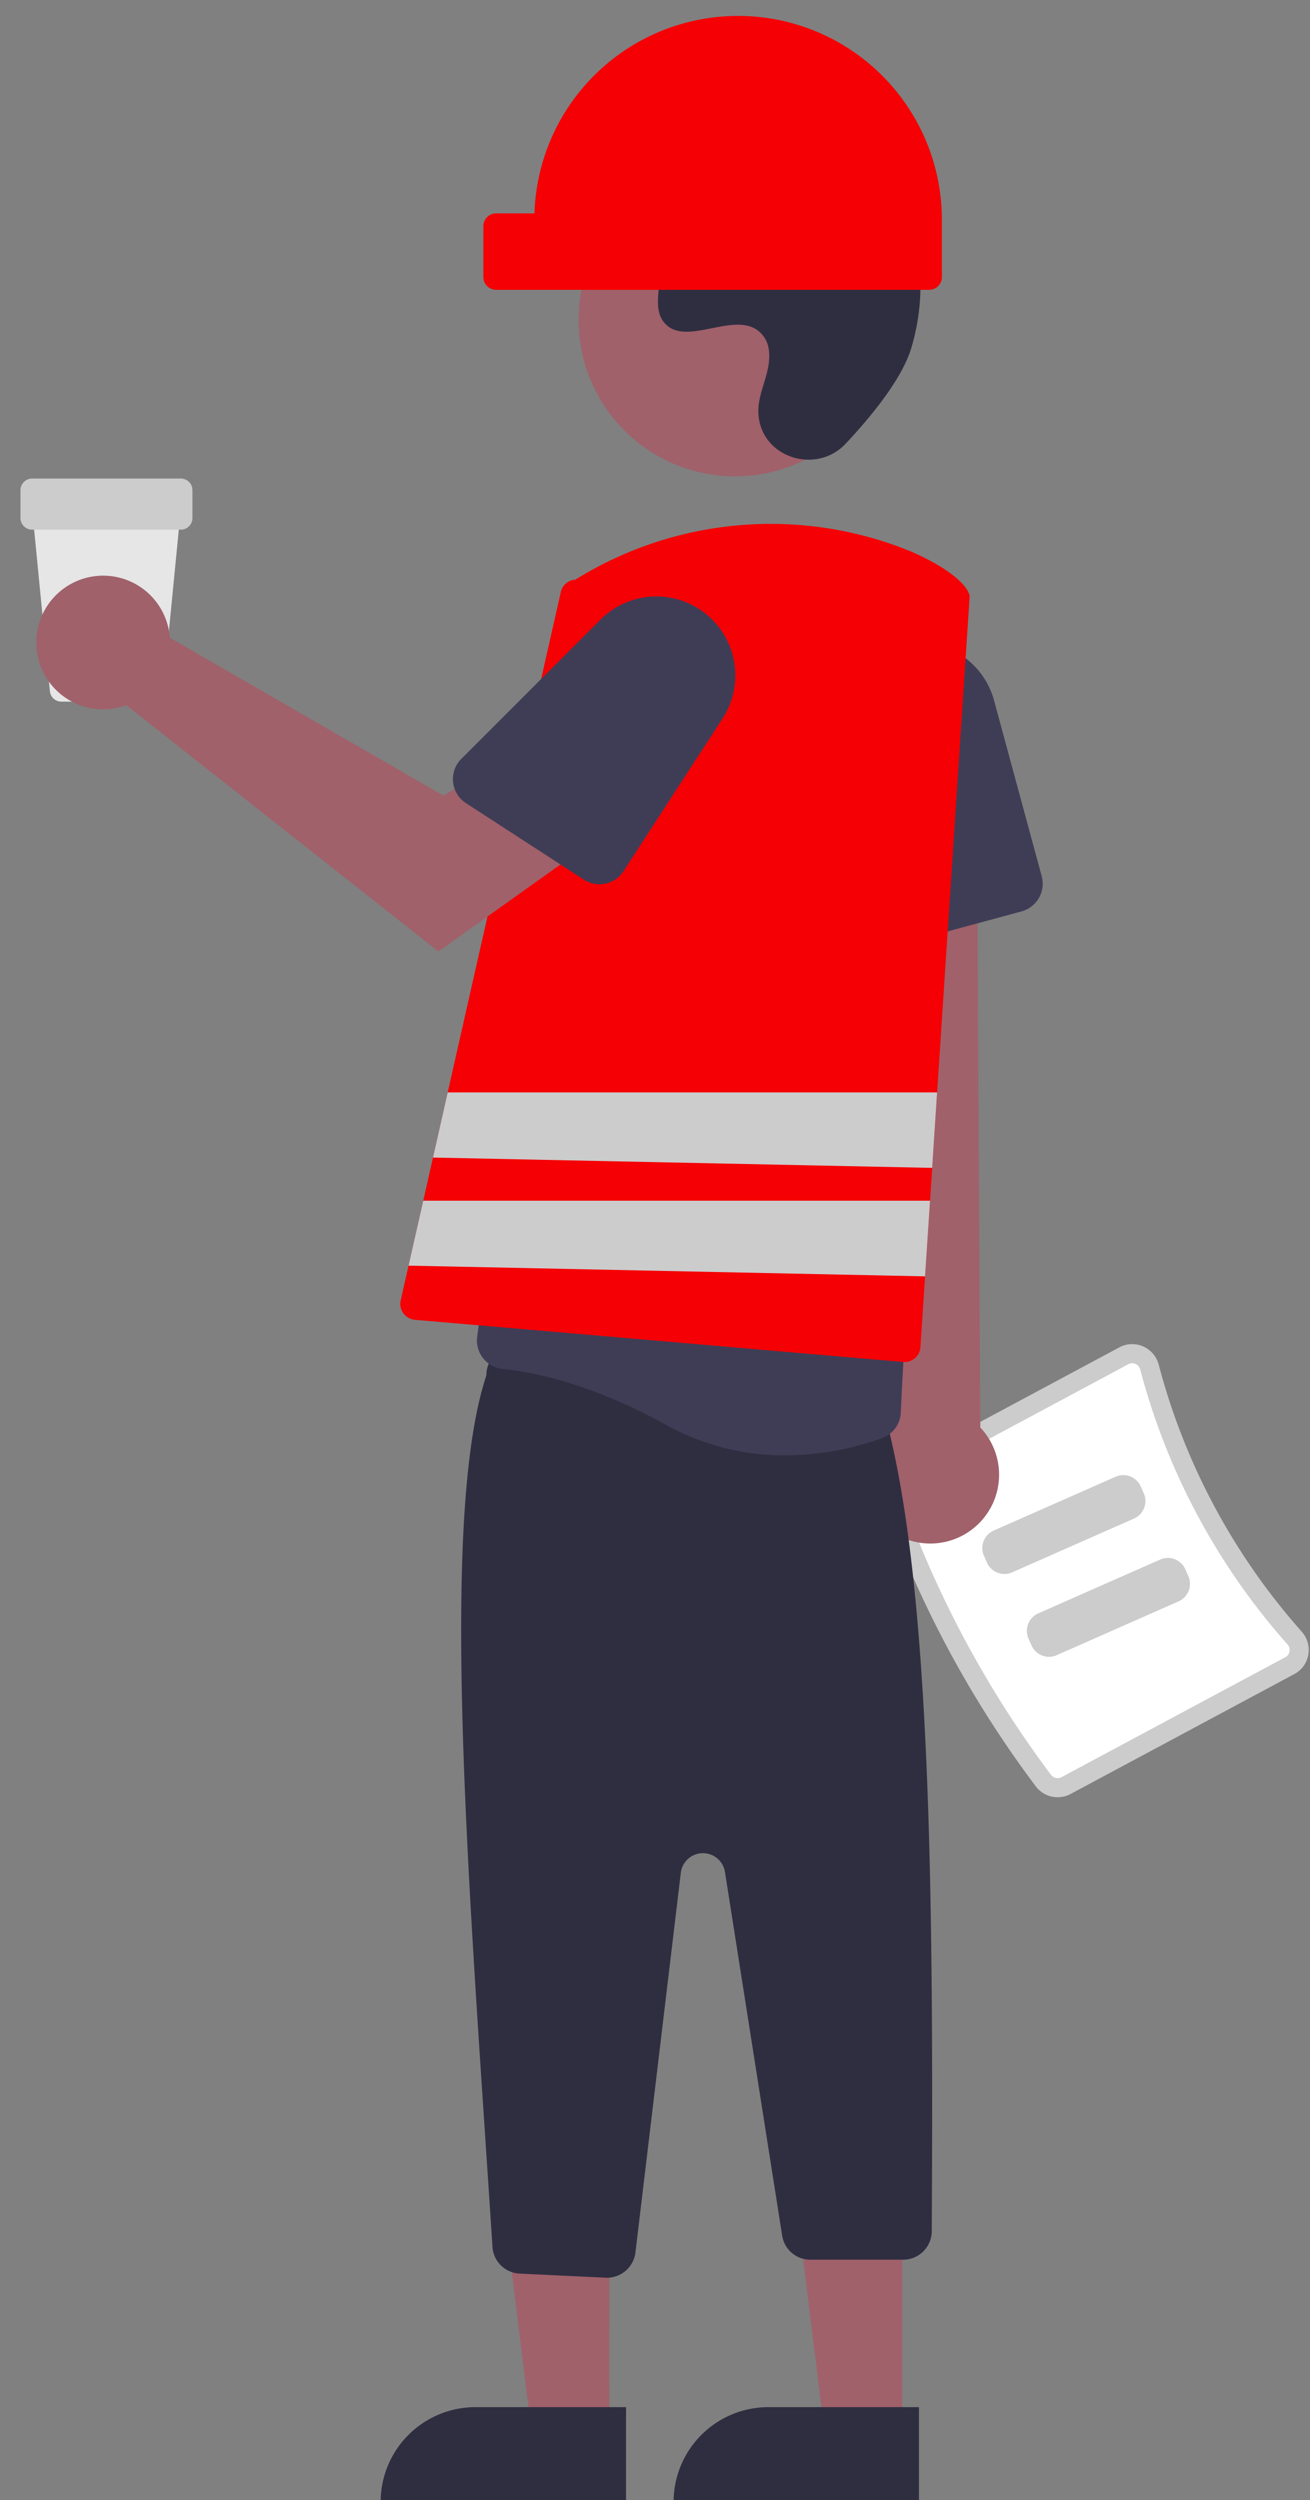 <svg width="205.704" height="392.5" xmlns="http://www.w3.org/2000/svg">

 <rect width="100%" height="100%" fill="#808080" stroke="none"/>

 <g>
  <title>background</title>
  <rect fill="none" id="canvas_background" height="394.5" width="207.704" y="-1" x="-1"/>
 </g>
 <g>
  <title>Layer 1</title>
  <path id="svg_1" fill="#e6e6e6" d="m23.786,110.155l-14.136,0a1.818,1.818 0 0 1 -1.816,-1.647l-2.829,-29.002l23.426,0l-2.829,29.001a1.818,1.818 0 0 1 -1.816,1.647z"/>
  <path id="svg_2" fill="#ccc" d="m28.394,83.155l-23.351,0a1.826,1.826 0 0 1 -1.824,-1.824l0,-4.378a1.826,1.826 0 0 1 1.824,-1.824l23.351,0a1.826,1.826 0 0 1 1.824,1.824l0,4.378a1.826,1.826 0 0 1 -1.824,1.824z"/>
  <path id="svg_25" fill="#ccc" d="m162.663,280.47a167.506,167.506 0 0 1 -24.075,-44.932a4.303,4.303 0 0 1 2.032,-5.179l35.145,-18.832a4.247,4.247 0 0 1 3.726,-0.151a4.319,4.319 0 0 1 2.461,2.884a102.328,102.328 0 0 0 22.446,41.891a4.318,4.318 0 0 1 1.038,3.647a4.247,4.247 0 0 1 -2.189,3.018l-35.145,18.832a4.303,4.303 0 0 1 -5.438,-1.177z"/>
  <path id="svg_26" fill="#fff" d="m165.061,278.668a1.299,1.299 0 0 0 1.622,0.335l35.145,-18.832a1.246,1.246 0 0 0 0.653,-0.897a1.318,1.318 0 0 0 -0.325,-1.128a105.34,105.34 0 0 1 -23.107,-43.125a1.319,1.319 0 0 0 -0.758,-0.895a1.247,1.247 0 0 0 -1.11,0.046l-35.145,18.832a1.298,1.298 0 0 0 -0.62,1.537a164.507,164.507 0 0 0 23.645,44.127l0,-0z"/>
  <path id="svg_27" fill="#ccc" d="m178.072,238.402l-19.142,8.45a3.003,3.003 0 0 1 -3.956,-1.533l-0.473,-1.073a3.003,3.003 0 0 1 1.533,-3.956l19.142,-8.45a3.003,3.003 0 0 1 3.956,1.533l0.473,1.073a3.003,3.003 0 0 1 -1.533,3.956z"/>
  <path id="svg_28" fill="#ccc" d="m185.072,251.402l-19.142,8.45a3.003,3.003 0 0 1 -3.956,-1.533l-0.473,-1.073a3.003,3.003 0 0 1 1.533,-3.956l19.142,-8.45a3.003,3.003 0 0 1 3.956,1.533l0.473,1.073a3.003,3.003 0 0 1 -1.533,3.956z"/>
  <path id="svg_29" fill="#a0616a" d="m140.179,240.57a10.743,10.743 0 0 1 -2.062,-16.343l-8.072,-114.558l23.253,2.255l0.639,112.187a10.801,10.801 0 0 1 -13.757,16.459l0,-0z"/>
  <path id="svg_30" fill="#3f3d56" d="m135.308,148.162a4.482,4.482 0 0 1 -1.859,-3.401l-1.704,-30.876a12.399,12.399 0 0 1 24.346,-3.927l7.485,27.605a4.505,4.505 0 0 1 -3.166,5.521l-21.291,5.773a4.483,4.483 0 0 1 -3.812,-0.695z"/>
  <polygon id="svg_31" fill="#a0616a" points="95.676,381.408 83.416,381.408 77.584,334.12 95.678,334.12 95.676,381.408 "/>
  <path id="svg_32" fill="#2f2e41" d="m74.659,377.905l23.644,0a0,0 0 0 1 0,0l0,14.887a0,0 0 0 1 0,0l-38.531,0a0,0 0 0 1 0,0l0,0a14.887,14.887 0 0 1 14.887,-14.887z"/>
  <polygon id="svg_33" fill="#a0616a" points="141.676,381.408 129.416,381.408 123.584,334.12 141.678,334.12 141.676,381.408 "/>
  <path id="svg_34" fill="#2f2e41" d="m120.659,377.905l23.644,0a0,0 0 0 1 0,0l0,14.887a0,0 0 0 1 0,0l-38.531,0a0,0 0 0 1 0,0l0,0a14.887,14.887 0 0 1 14.887,-14.887z"/>
  <path id="svg_35" fill="#2f2e41" d="m95.097,357.585l-13.496,-0.644a4.499,4.499 0 0 1 -4.286,-4.463c-3.558,-54.919 -8.486,-113.807 -0.942,-136.557a4.501,4.501 0 0 1 5.146,-4.485l53.994,7.838a4.474,4.474 0 0 1 3.854,4.42c6.894,26.936 7.205,75.782 6.944,126.534a4.5,4.5 0 0 1 -4.5,4.534l-14.55,0a4.479,4.479 0 0 1 -4.445,-3.801l-8.977,-57.067a3.5,3.5 0 0 0 -6.933,0.128l-7.126,59.603a4.517,4.517 0 0 1 -4.469,3.966q-0.106,0 -0.214,-0.006z"/>
  <path id="svg_36" fill="#3f3d56" d="m104.598,223.701c-11.899,-6.611 -21.197,-8.349 -25.68,-8.796a4.418,4.418 0 0 1 -3.053,-1.673a4.478,4.478 0 0 1 -0.931,-3.401l12.938,-96.051a33.219,33.219 0 0 1 19.364,-25.957a32.306,32.306 0 0 1 31.396,2.461q0.665,0.442 1.305,0.903a33.178,33.178 0 0 1 12.636,34.573c-7.934,32.455 -10.659,85.662 -11.125,95.999a4.465,4.465 0 0 1 -2.918,4.005a45.085,45.085 0 0 1 -15.226,2.711a38.125,38.125 0 0 1 -18.705,-4.774z"/>
  <circle id="svg_37" fill="#a0616a" r="24.561" cy="50.22" cx="115.419"/>
  <path id="svg_38" fill="#2f2e41" d="m132.8,69.651c-4.582,4.881 -13.091,2.261 -13.688,-4.407a8.056,8.056 0 0 1 0.01,-1.556c0.308,-2.954 2.015,-5.635 1.606,-8.754a4.59,4.59 0 0 0 -0.84,-2.149c-3.651,-4.889 -12.222,2.187 -15.668,-2.239c-2.113,-2.714 0.371,-6.987 -1.251,-10.021c-2.14,-4.004 -8.479,-2.029 -12.454,-4.221c-4.423,-2.439 -4.158,-9.225 -1.247,-13.353c3.551,-5.034 9.776,-7.72 15.923,-8.107s12.253,1.275 17.992,3.511c6.521,2.541 12.988,6.054 17.001,11.788c4.88,6.973 5.35,16.348 2.909,24.502c-1.485,4.96 -6.552,11.019 -10.293,15.005z"/>
  <path id="svg_39" fill="#f50004" d="m152.251,93.53c-0.43,-2.02 -4.12,-4.78 -9.4,-7.03a58.135,58.135 0 0 0 -52.5,4.5a2.48,2.48 0 0 0 -2.29,1.95l-17.76,78.55l-2.31,10.23l-1.53,6.77l-2.31,10.2l-1.23,5.45a2.508,2.508 0 0 0 2.22,3.05l76.69,6.62c0.07,0 0.15,0.01 0.22,0.01a2.5,2.5 0 0 0 2.48,-2.34l0.73,-11.11l0.78,-11.88l0.34,-5.15l0.77,-11.85l5.11,-77.84l0,-0.07l-0.01,-0.06z"/>
  <path id="svg_40" fill="#a0616a" d="m26.416,98.474a10.526,10.526 0 0 1 0.239,1.64l42.957,24.782l10.441,-6.011l11.131,14.572l-22.337,15.921l-49.008,-38.663a10.496,10.496 0 1 1 6.576,-12.241l0,0z"/>
  <path id="svg_41" fill="#3f3d56" d="m71.147,122.789a4.482,4.482 0 0 1 1.293,-3.653l21.863,-21.868a12.399,12.399 0 0 1 19.168,15.516l-15.57,23.992a4.505,4.505 0 0 1 -6.224,1.325l-18.504,-12.009a4.483,4.483 0 0 1 -2.026,-3.303z"/>
  <polygon id="svg_42" fill="#ccc" points="147.15,171.5 146.38,183.35 67.99,181.73 70.3,171.5 147.15,171.5 "/>
  <polygon id="svg_43" fill="#ccc" points="146.041,188.5 145.26,200.38 64.15,198.7 66.461,188.5 146.041,188.5 "/>
  <path id="svg_44" fill="#f50004" d="m115.9,2.5l0,0a31.993,31.993 0 0 0 -31.975,31l-6.025,0a2,2 0 0 0 -2,2l0,8a2,2 0 0 0 2,2l68,0a2,2 0 0 0 2,-2l0,-9a32,32 0 0 0 -32,-32z"/>
 </g>
</svg>